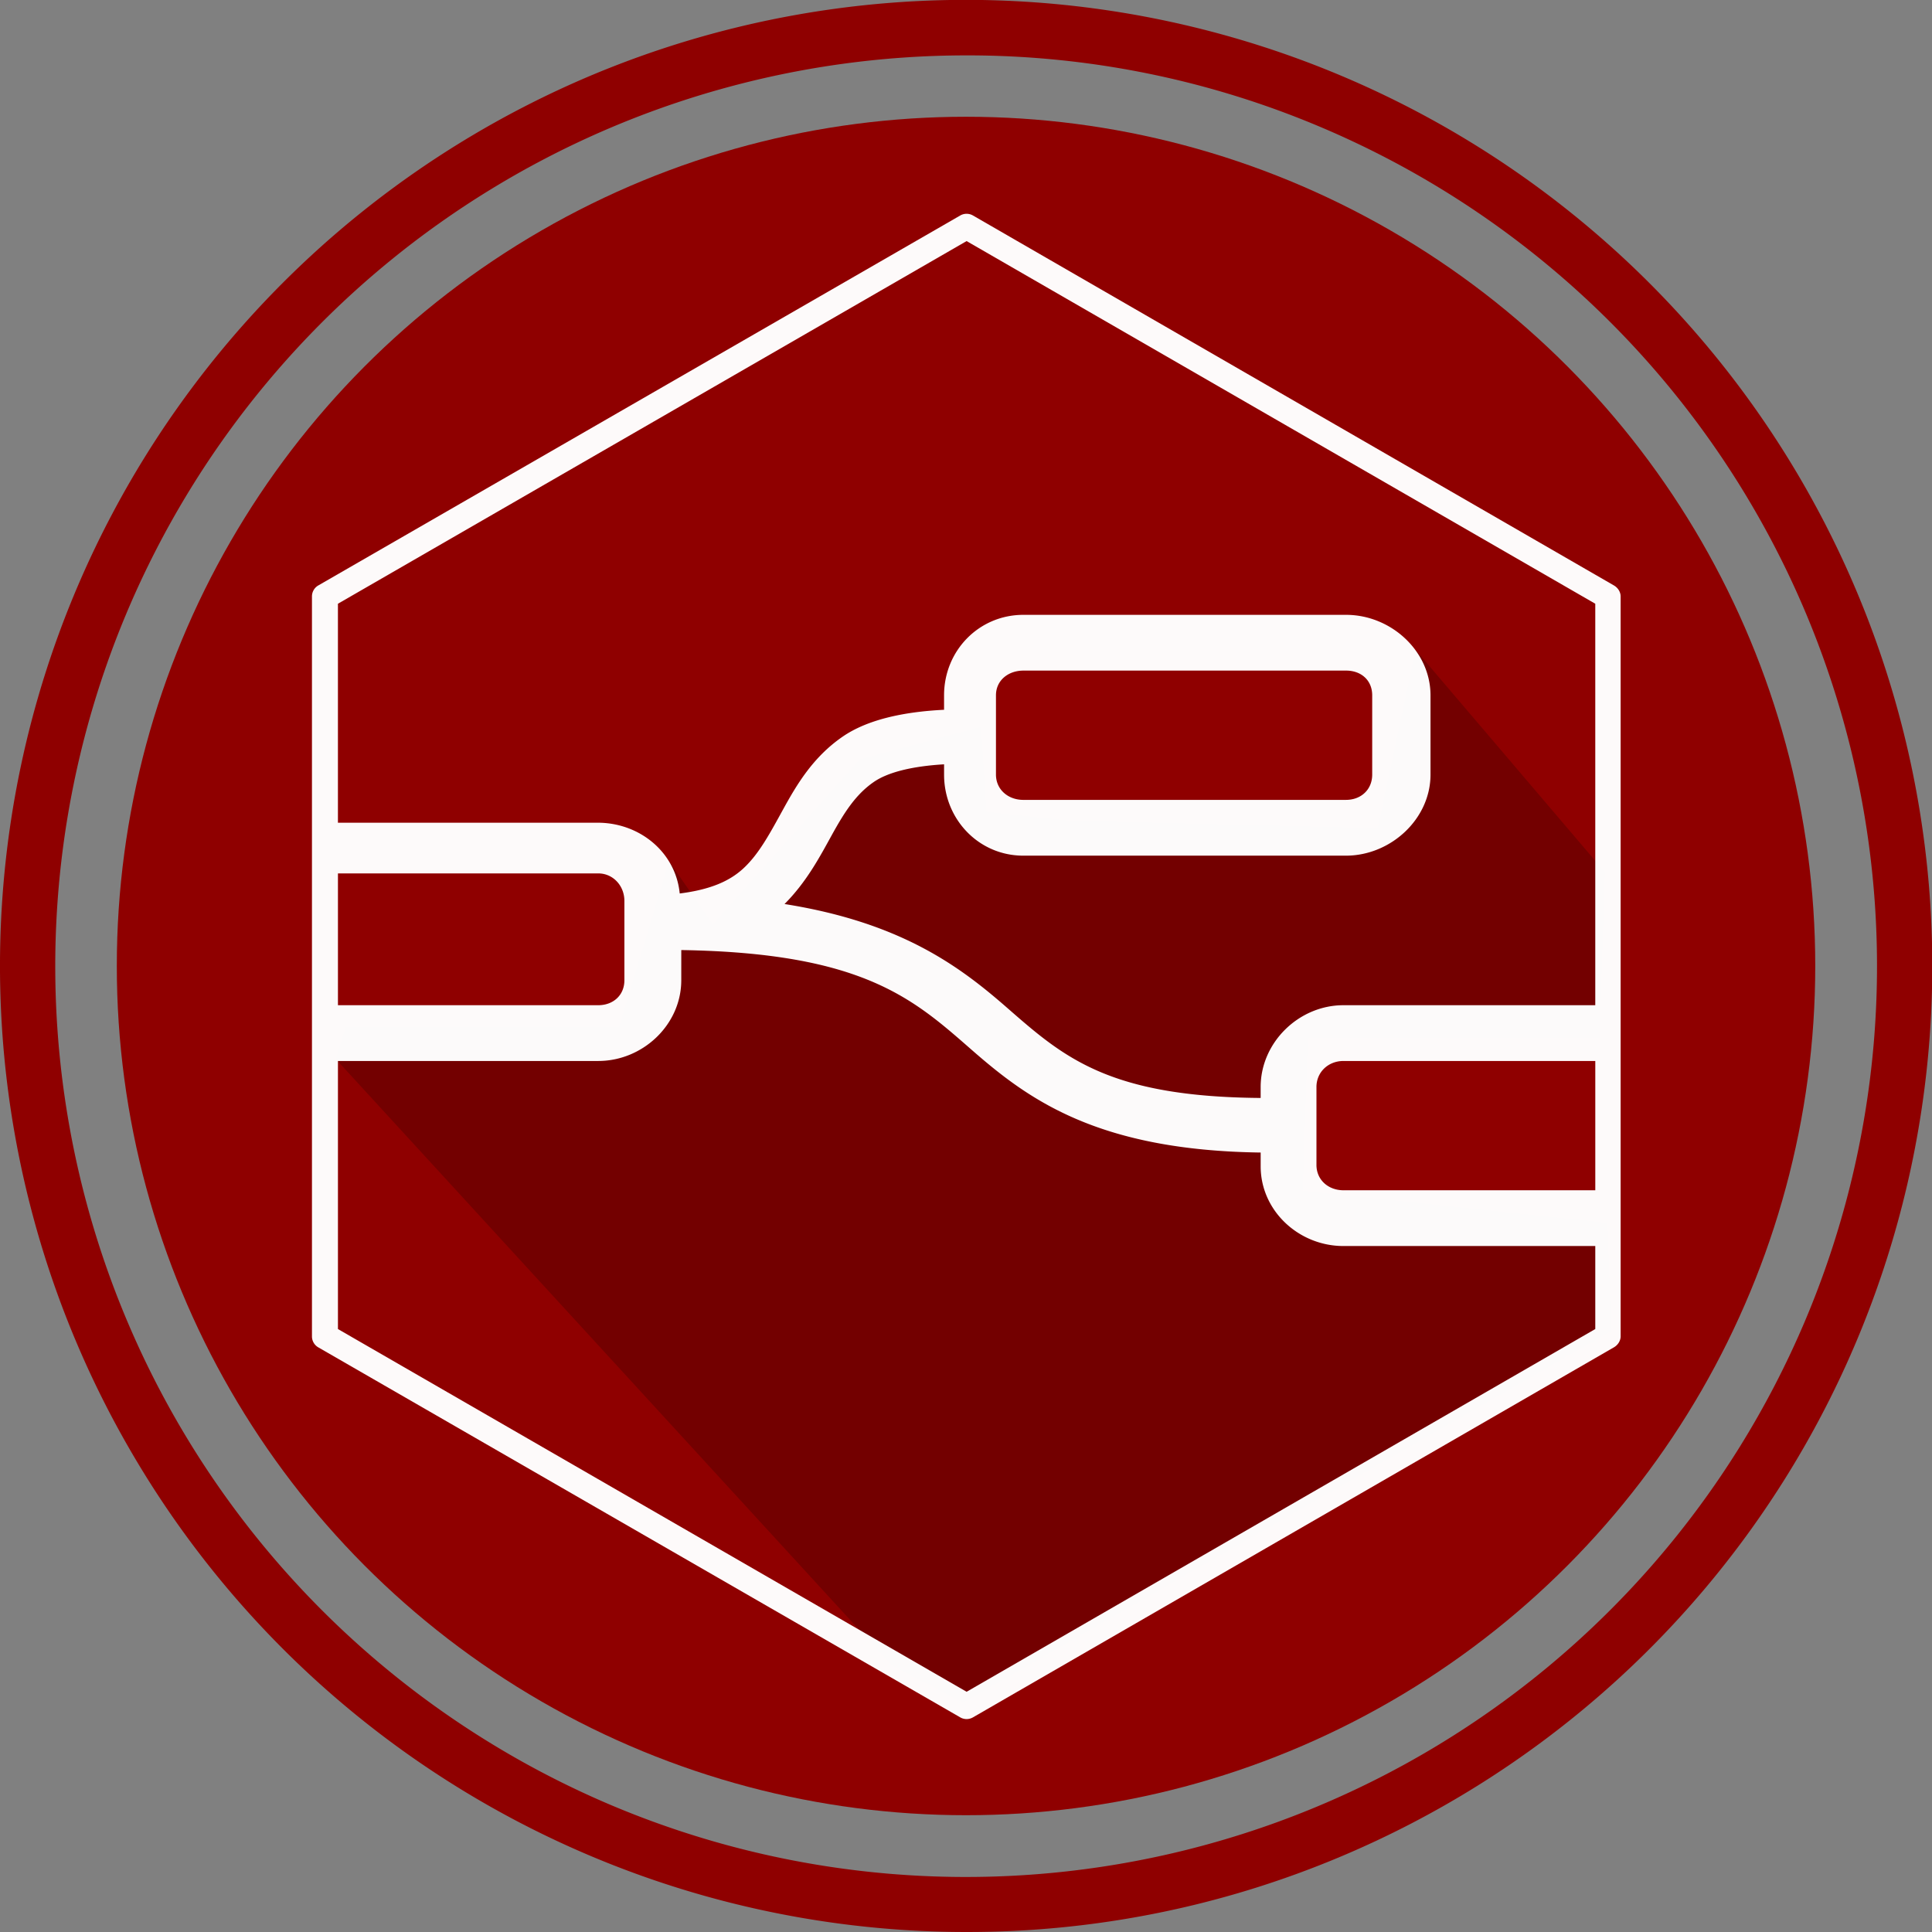 <?xml version="1.0" encoding="UTF-8" standalone="no"?>
<svg
   xmlns:dc="http://purl.org/dc/elements/1.1/"
   xmlns:cc="http://creativecommons.org/ns#"
   xmlns:rdf="http://www.w3.org/1999/02/22-rdf-syntax-ns#"
   xmlns:svg="http://www.w3.org/2000/svg"
   xmlns="http://www.w3.org/2000/svg"
   xmlns:xlink="http://www.w3.org/1999/xlink"
   xmlns:sodipodi="http://sodipodi.sourceforge.net/DTD/sodipodi-0.dtd"
   xmlns:inkscape="http://www.inkscape.org/namespaces/inkscape"
   viewBox="0 0 250 250"
   version="1.1"
   id="svg27"
   sodipodi:docname="icon_node-red2.svg"
   inkscape:version="0.92.4 (5da689c313, 2019-01-14)"
   width="250"
   height="250">
  <rect x="0" y="0" width="250" height="250" fill="#808080" stroke="none"/>
  <sodipodi:namedview
     pagecolor="#ffffff"
     bordercolor="#666666"
     borderopacity="1"
     objecttolerance="10"
     gridtolerance="10000"
     guidetolerance="10000"
     inkscape:pageopacity="0"
     inkscape:pageshadow="2"
     inkscape:window-width="1920"
     inkscape:window-height="1026"
     id="namedview29"
     showgrid="false"
     inkscape:zoom="1.2928839"
     inkscape:cx="263.9565"
     inkscape:cy="198.98847"
     inkscape:window-x="-8"
     inkscape:window-y="1072"
     inkscape:window-maximized="1"
     inkscape:current-layer="g885"
     inkscape:snap-path-clip="true"
     inkscape:snap-path-mask="true"
     inkscape:snap-perpendicular="true"
     inkscape:snap-tangential="true"
     showborder="true"
     borderlayer="true"
     inkscape:pagecheckerboard="true" />
  <defs
     id="defs13">
    <clipPath
       id="a"
       transform="translate(178.38 178.11)">
      <circle
         cx="489.3"
         cy="489.3"
         r="475.3"
         style="fill:none"
         id="circle2" />
    </clipPath>
    <radialGradient
       id="b"
       cx="466.56"
       cy="509.06"
       r="269.37"
       gradientUnits="userSpaceOnUse">
      <stop
         offset="0"
         stop-color="#fff"
         id="stop5" />
      <stop
         offset="0.43"
         stop-color="#eaeaea"
         id="stop7" />
      <stop
         offset="1"
         stop-color="#c8c8c8"
         id="stop9" />
    </radialGradient>
    <radialGradient
       id="c"
       cx="557.8"
       cy="414.69"
       r="215.24"
       xlink:href="#b" />
  </defs>
  <ellipse
     style="opacity:1;fill:#8f0000;fill-opacity:1;fill-rule:nonzero;stroke:none;stroke-width:0;stroke-miterlimit:4;stroke-dasharray:none;stroke-opacity:1"
     id="path5119"
     cx="125.004"
     cy="124.998"
     rx="109.889"
     ry="109.89" />
  <path
     d="M 124.977,250 A 125.062,125.026 0 0 1 76.309,9.839 a 125.06,125.024 0 0 1 97.335,230.338 124.249,124.213 0 0 1 -48.667,9.822 z m 0,-242.832 A 117.907,117.873 0 0 0 79.097,233.59 117.906,117.871 0 0 0 170.859,16.428 117.133,117.099 0 0 0 124.977,7.167 Z"
     style="fill:#8f0000;fill-opacity:1;stroke-width:0.255"
     id="path21"
     inkscape:connector-curvature="0" />
  <g
     id="g885"
     transform="translate(34.456,-0.547)">
    <g
       id="g889"
       transform="matrix(1.401,0,0,1.401,-4.629,-36.109)">
      <path
         inkscape:connector-curvature="0"
         style="fill-opacity:0.199;fill-rule:evenodd;stroke-width:0.234"
         d="m 67.653,183.427 -6.584,-3.455 -51.35,-56.002 0.905,-2.921 h 25.254 l 4.616,-15.344 4.059,5.822 13.568,-15.23 11.205,-3.01 0.502,7.86 7.86,0.836 7.86,0.167 20.403,0.502 3.503,-16.466 17.492,20.535 -0.49,15.274 -26.951,0.007 -0.465,14.145 28.15,2.962 0.334,9.996 z"
         id="path4" />
      <path
         inkscape:connector-curvature="0"
         style="opacity:0.98;fill:#ffffff;stroke-width:0.234"
         d="m 7.523,124.274 v 25.321 a 1.171,1.171 0 0 0 0.585,1.014 l 59.294,34.176 a 1.171,1.171 0 0 0 1.171,0 l 59.203,-34.179 c 0.362,-0.209 0.619,-0.596 0.619,-1.014 V 81.251 c 0,-0.418 -0.257,-0.805 -0.619,-1.014 L 68.573,46.066 a 1.171,1.171 0 0 0 -0.558,-0.156 1.171,1.171 0 0 0 -0.613,0.156 L 8.108,80.238 a 1.171,1.171 0 0 0 -0.585,1.014 v 37.804 z M 67.988,48.431 126.053,81.926 v 37.082 h -23.263 c -4.117,0 -7.643,3.438 -7.643,7.555 v 1.011 c -13.981,-0.103 -18.15,-3.722 -23.35,-8.269 -4.322,-3.78 -9.736,-7.916 -20.625,-9.643 2.03,-2.036 3.251,-4.349 4.339,-6.322 1.169,-2.12 2.227,-3.799 3.918,-4.96 1.317,-0.904 3.566,-1.449 6.478,-1.622 v 0.951 c 0,4.117 3.197,7.485 7.314,7.485 h 29.805 c 4.117,0 7.809,-3.368 7.809,-7.485 v -7.323 c 0,-4.117 -3.677,-7.434 -7.794,-7.434 H 73.235 c -4.117,0 -7.329,3.317 -7.329,7.434 v 1.335 c -3.85,0.19 -7.127,0.944 -9.353,2.472 -2.754,1.89 -4.26,4.457 -5.493,6.693 -1.233,2.236 -2.244,4.159 -3.712,5.506 -1.253,1.149 -3.006,1.937 -5.858,2.297 -0.369,-3.784 -3.659,-6.515 -7.532,-6.537 H 9.922 V 81.927 Z m 5.248,39.671 h 29.805 c 1.39,0 2.409,0.893 2.409,2.283 v 7.323 c 0,1.39 -1.034,2.335 -2.424,2.335 H 73.221 c -1.39,0 -2.521,-0.945 -2.521,-2.335 v -7.323 c 0,-1.39 1.145,-2.283 2.535,-2.283 z M 9.924,106.833 H 33.958 c 1.39,0 2.423,1.152 2.423,2.542 v 7.324 c 0,1.39 -1.033,2.309 -2.423,2.309 H 9.924 Z m 31.711,7.081 c 16.79,0.264 21.422,4.494 26.82,9.215 5.18,4.53 11.555,9.286 26.693,9.486 v 1.271 c 0,4.117 3.526,7.364 7.643,7.364 h 23.263 v 7.667 L 67.989,182.42 9.924,148.918 v -24.759 H 33.96 c 4.117,0 7.674,-3.343 7.674,-7.459 z m 61.158,10.245 h 23.262 v 11.941 h -23.262 c -1.39,0 -2.492,-0.952 -2.492,-2.342 v -7.195 c 0,-1.39 1.102,-2.404 2.492,-2.404 z"
         id="path6-8" />
    </g>
  </g>
</svg>
